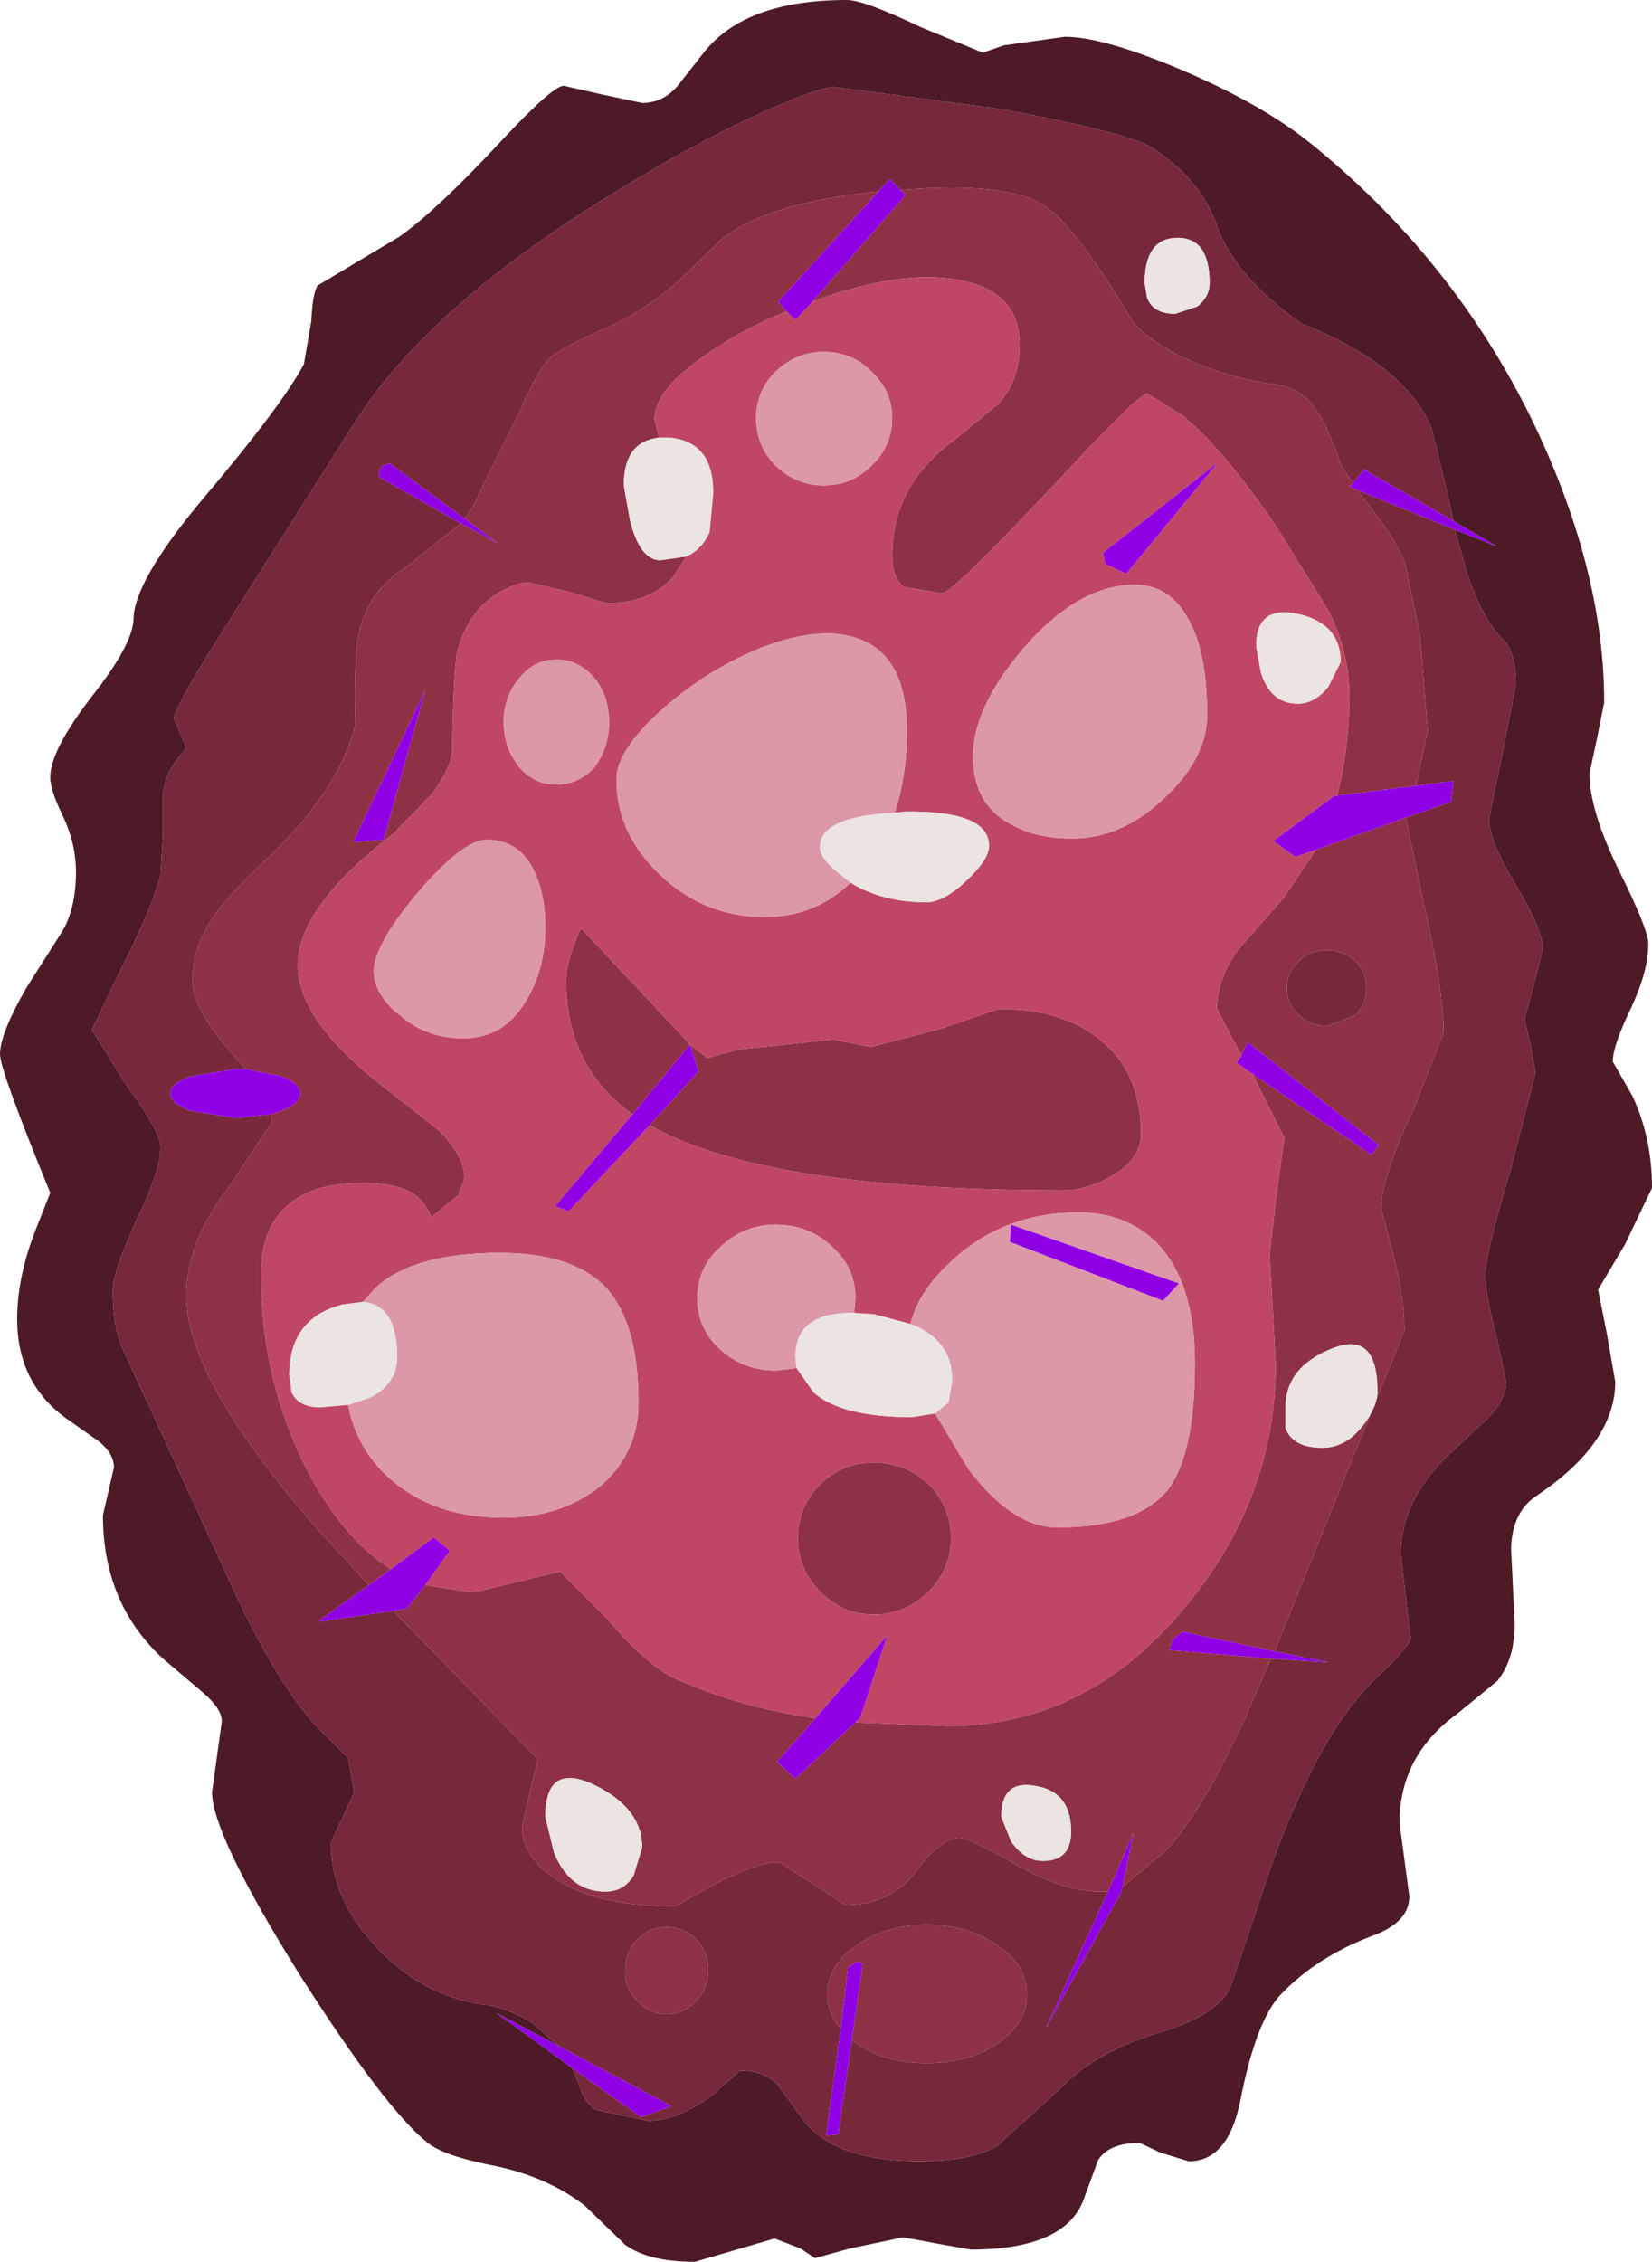 <?xml version="1.0" encoding="UTF-8" standalone="no"?>
<svg xmlns:ffdec="https://www.free-decompiler.com/flash" xmlns:xlink="http://www.w3.org/1999/xlink" ffdec:objectType="shape" height="92.25px" width="67.4px" xmlns="http://www.w3.org/2000/svg">
  <g transform="matrix(1.0, 0.0, 0.0, 1.0, -1.55, -1.45)">
    <path d="M60.9 23.05 L62.65 23.75 60.85 22.7 60.6 21.55 59.95 18.9 Q58.85 16.3 54.65 14.65 51.9 12.7 51.2 10.65 50.5 8.7 48.5 7.45 47.5 6.85 42.4 5.9 L35.6 5.0 Q34.95 5.0 32.5 6.1 29.8 7.35 26.95 9.1 19.0 13.9 15.95 18.8 L10.5 27.4 Q8.65 30.35 8.65 30.75 L8.9 31.35 9.15 31.95 8.75 32.45 Q8.3 33.05 8.2 33.8 L8.2 35.5 8.1 37.1 Q7.8 38.4 6.5 40.95 L5.3 43.45 6.7 45.7 Q8.1 47.6 8.1 48.25 8.1 49.2 7.1 51.25 6.15 53.35 6.15 54.1 6.15 55.55 6.55 56.45 L10.6 65.25 Q12.9 70.45 14.85 72.25 L15.75 73.15 16.0 74.55 15.05 76.6 Q15.05 78.9 16.9 80.85 18.75 82.85 21.25 83.2 22.2 83.3 23.25 83.95 L24.35 84.9 21.8 83.55 24.9 85.8 25.15 86.4 Q25.35 87.15 25.85 87.5 L28.0 87.95 Q29.15 87.95 30.55 86.95 L31.75 85.9 Q32.75 85.9 33.3 86.5 L34.2 87.75 Q35.45 89.6 39.1 89.6 41.1 89.6 42.2 89.0 L44.9 86.55 Q46.3 85.1 49.0 84.3 51.25 83.6 51.75 82.5 L53.0 78.8 Q53.85 76.1 55.0 73.8 56.3 71.15 57.9 69.7 59.1 68.55 59.1 68.25 L58.7 64.85 Q58.7 62.55 60.85 60.6 L62.3 59.25 Q63.0 58.5 63.0 57.8 L62.6 55.95 Q62.15 54.2 62.15 53.45 62.15 52.6 63.2 49.1 L64.2 45.2 64.0 44.1 63.75 43.0 64.15 41.55 64.5 40.15 Q64.5 39.4 63.4 37.55 62.3 35.75 62.3 34.85 L62.85 32.15 63.4 29.35 Q63.4 28.05 62.85 27.5 62.0 26.65 61.4 24.8 L60.9 23.05 M49.75 4.3 Q53.15 5.75 55.15 7.4 61.15 12.3 64.35 19.2 67.0 24.95 67.0 30.1 L66.7 31.6 66.4 33.0 Q66.4 34.5 67.6 36.95 68.8 39.35 68.8 39.95 68.8 41.05 68.1 42.55 67.35 44.1 67.35 44.75 L68.15 46.15 Q68.95 47.85 68.95 49.9 L67.85 52.2 66.75 54.05 67.1 55.8 67.45 57.8 Q67.45 60.3 64.25 62.45 63.25 63.1 63.2 64.6 L63.35 67.7 Q63.35 69.1 62.65 70.0 L61.0 71.35 Q58.65 73.05 58.65 75.8 L58.85 77.3 59.05 78.8 Q59.05 79.85 57.55 80.4 55.3 81.25 53.85 82.75 52.8 83.8 52.15 87.15 51.65 89.6 50.05 89.6 L48.9 89.25 48.05 88.85 Q46.8 88.85 46.35 89.55 L45.8 91.05 Q45.1 93.2 41.15 93.2 L39.75 92.95 38.4 92.7 36.25 93.15 34.8 93.55 34.2 93.15 33.15 92.75 29.9 93.7 Q28.0 93.7 27.05 93.0 L25.4 91.4 Q23.9 90.25 21.8 89.8 19.7 89.4 19.0 88.85 17.25 87.45 13.75 81.95 10.2 76.25 10.2 74.55 L10.4 73.1 10.6 71.65 Q10.6 71.15 9.85 70.5 L8.2 69.1 Q5.75 66.85 5.75 63.25 L6.2 61.3 Q6.2 60.75 5.6 60.25 L4.25 59.3 Q2.25 57.85 2.25 55.25 2.25 53.6 2.95 51.75 L3.6 50.1 Q1.55 45.1 1.55 44.45 1.55 43.6 2.65 41.7 L4.05 39.5 Q4.65 38.55 4.65 37.0 4.65 35.9 4.15 34.8 3.6 33.7 3.6 33.15 3.6 32.05 5.3 29.85 7.0 27.7 7.0 26.65 7.05 25.15 9.7 21.95 13.05 18.0 13.95 16.3 L14.25 14.55 Q14.3 13.45 14.5 13.1 L17.85 11.1 Q19.4 10.0 22.0 7.2 24.1 4.95 24.55 4.95 L26.1 5.3 27.75 5.65 Q28.6 5.65 29.2 4.95 L30.3 3.55 Q32.0 1.45 36.1 1.45 36.8 1.45 39.1 2.55 L41.65 3.6 42.5 3.3 45.0 2.95 Q46.55 2.95 49.75 4.3" fill="#4d1a25" fill-rule="evenodd" stroke="none"/>
    <path d="M60.85 22.7 L57.2 20.6 56.75 21.15 56.3 20.5 Q55.65 18.6 55.05 17.9 54.45 17.2 53.35 17.1 51.4 16.8 49.65 15.95 48.3 15.25 47.75 14.55 45.4 10.6 44.1 9.8 42.55 8.85 38.3 9.2 L37.85 8.75 37.4 9.25 Q32.7 9.75 30.95 11.25 L29.4 12.75 Q28.35 13.75 26.9 14.55 24.5 15.6 24.05 16.0 23.6 16.3 22.6 18.55 L20.8 22.2 20.5 22.6 17.45 20.35 17.15 20.45 Q17.0 20.6 17.0 20.9 L20.35 22.8 18.15 24.55 Q16.3 25.7 16.1 27.9 16.0 29.05 16.05 31.0 15.35 33.8 12.2 36.7 10.75 38.1 10.25 38.85 9.4 40.1 9.4 41.45 9.4 42.6 11.05 44.45 L11.55 45.05 11.15 45.05 9.3 45.35 Q8.5 45.65 8.5 46.05 8.5 46.45 9.3 46.75 L11.15 47.05 12.6 46.9 12.65 47.2 10.9 49.85 Q9.15 52.1 9.15 54.3 9.15 57.65 14.4 63.7 L16.6 66.1 14.5 67.6 17.6 67.15 23.5 73.2 23.2 74.4 22.85 75.95 Q22.85 77.1 24.1 78.0 25.75 79.2 29.1 79.2 L30.7 78.3 Q32.45 77.4 33.35 77.4 L36.05 79.15 Q37.85 79.15 38.9 77.8 39.95 76.4 40.7 76.4 41.1 76.4 43.0 77.5 44.95 78.6 46.45 78.6 L46.75 78.6 44.2 84.2 47.25 78.7 47.35 78.4 49.15 76.9 Q51.0 74.8 52.9 70.25 L53.4 69.1 55.75 69.25 53.55 68.8 58.85 55.7 Q58.85 54.3 58.35 52.45 L57.9 50.75 Q57.9 49.5 59.2 46.75 L60.45 43.55 Q60.45 41.9 59.65 38.35 L58.9 34.8 60.75 34.15 60.85 33.3 59.3 33.5 59.35 33.35 59.8 31.25 59.5 27.45 58.9 24.55 Q58.65 23.65 57.5 22.2 L56.95 21.45 60.9 23.05 61.4 24.8 Q62.0 26.65 62.85 27.5 63.4 28.05 63.4 29.35 L62.85 32.15 62.3 34.85 Q62.3 35.75 63.4 37.55 64.5 39.4 64.5 40.15 L64.15 41.55 63.75 43.0 64.0 44.1 64.2 45.2 63.2 49.1 Q62.15 52.6 62.15 53.45 62.15 54.2 62.6 55.95 L63.0 57.8 Q63.0 58.5 62.3 59.25 L60.85 60.6 Q58.7 62.55 58.7 64.85 L59.1 68.25 Q59.1 68.55 57.9 69.7 56.3 71.15 55.0 73.8 53.85 76.1 53.0 78.8 L51.75 82.5 Q51.25 83.6 49.0 84.3 46.3 85.1 44.9 86.55 L42.2 89.0 Q41.1 89.6 39.1 89.6 35.45 89.6 34.2 87.75 L33.3 86.5 Q32.75 85.9 31.75 85.9 L30.55 86.95 Q29.15 87.95 28.0 87.95 L25.85 87.5 Q25.35 87.15 25.15 86.4 L24.9 85.8 27.7 87.8 28.95 87.35 24.35 84.9 23.25 83.95 Q22.2 83.3 21.25 83.2 18.75 82.85 16.9 80.85 15.05 78.9 15.05 76.6 L16.0 74.55 15.75 73.15 14.85 72.25 Q12.9 70.45 10.6 65.25 L6.55 56.45 Q6.15 55.55 6.15 54.1 6.15 53.35 7.1 51.25 8.1 49.2 8.1 48.25 8.1 47.6 6.7 45.7 L5.3 43.45 6.5 40.95 Q7.8 38.4 8.1 37.1 L8.2 35.5 8.2 33.8 Q8.3 33.05 8.75 32.45 L9.15 31.95 8.9 31.35 8.65 30.75 Q8.65 30.35 10.5 27.4 L15.95 18.8 Q19.0 13.9 26.95 9.1 29.8 7.35 32.5 6.1 34.95 5.0 35.6 5.0 L42.4 5.9 Q47.5 6.85 48.5 7.45 50.5 8.7 51.2 10.65 51.9 12.7 54.65 14.65 58.85 16.3 59.95 18.9 L60.6 21.55 60.85 22.7 M48.25 13.0 L48.35 13.6 Q48.6 14.25 49.5 14.25 L50.4 13.95 Q50.9 13.55 50.9 13.0 50.9 11.15 49.6 11.15 48.25 11.15 48.25 13.0 M56.85 40.65 Q57.3 41.1 57.3 41.75 57.3 42.4 56.85 42.85 L55.7 43.3 Q55.0 43.3 54.55 42.85 54.05 42.4 54.05 41.75 54.05 41.1 54.55 40.65 55.0 40.2 55.7 40.2 56.35 40.2 56.85 40.65 M36.3 84.65 L36.5 84.8 Q37.7 85.6 39.35 85.6 41.05 85.6 42.25 84.8 43.45 83.95 43.45 82.8 43.45 81.6 42.25 80.8 41.05 79.95 39.35 79.95 37.7 79.95 36.5 80.8 35.3 81.6 35.3 82.8 35.3 83.55 35.85 84.2 L35.25 88.55 35.75 88.5 36.3 84.65 M27.05 81.8 Q27.05 82.55 27.55 83.05 28.05 83.6 28.75 83.6 29.45 83.6 29.95 83.05 30.45 82.55 30.45 81.8 30.45 81.05 29.95 80.55 29.45 80.05 28.75 80.05 28.05 80.05 27.55 80.55 27.05 81.05 27.05 81.8" fill="#77283a" fill-rule="evenodd" stroke="none"/>
    <path d="M56.75 21.15 L56.6 21.3 56.95 21.45 57.5 22.2 Q58.65 23.65 58.9 24.55 L59.5 27.45 59.8 31.25 59.35 33.35 59.3 33.5 56.1 33.9 Q56.6 32.0 56.6 29.8 56.6 28.05 55.75 26.35 L53.7 23.05 Q51.6 19.9 49.8 18.4 L48.35 17.5 Q48.0 17.5 44.2 21.6 40.35 25.65 40.0 25.65 L38.45 25.4 Q37.95 25.05 37.95 24.1 37.95 21.2 40.55 19.35 L42.3 17.9 Q43.15 16.95 43.15 15.55 43.15 13.35 40.8 12.9 38.8 12.45 35.7 13.4 L34.7 13.75 38.5 9.4 38.3 9.2 Q42.55 8.85 44.1 9.8 45.4 10.6 47.75 14.55 48.3 15.25 49.65 15.95 51.4 16.8 53.35 17.1 54.45 17.2 55.05 17.9 55.65 18.6 56.3 20.5 L56.75 21.15 M55.25 36.1 L58.9 34.8 59.65 38.35 Q60.45 41.9 60.45 43.55 L59.2 46.75 Q57.9 49.5 57.9 50.75 L58.35 52.45 Q58.85 54.3 58.85 55.7 L53.55 68.8 49.8 68.0 49.4 68.3 49.25 68.75 53.4 69.1 52.9 70.25 Q51.0 74.8 49.15 76.9 L47.35 78.4 47.8 76.2 46.75 78.6 46.45 78.6 Q44.95 78.6 43.0 77.5 41.1 76.4 40.7 76.4 39.95 76.4 38.9 77.8 37.85 79.15 36.05 79.15 L33.35 77.4 Q32.45 77.4 30.7 78.3 L29.1 79.2 Q25.75 79.2 24.1 78.0 22.85 77.1 22.85 75.95 L23.2 74.4 23.5 73.2 17.6 67.15 18.15 67.05 18.9 66.1 20.85 66.4 24.4 65.55 26.3 67.45 Q28.1 69.55 29.3 70.0 31.85 71.1 34.65 71.5 L34.8 71.55 33.25 73.3 34.0 74.0 36.45 71.7 40.2 71.85 Q45.9 71.85 49.9 67.0 53.6 62.55 53.6 57.1 L53.35 52.6 53.65 50.05 53.95 47.85 52.65 45.25 57.5 48.55 57.8 48.15 52.45 43.95 52.2 44.5 51.2 42.6 Q51.2 41.4 52.05 40.2 L53.9 38.1 55.25 36.1 M27.35 46.9 Q24.65 44.95 24.65 41.45 24.65 40.65 25.25 39.3 L29.1 43.4 29.7 44.05 30.4 44.6 31.7 44.25 35.55 43.85 36.3 44.0 37.1 44.15 39.95 43.4 42.3 42.6 Q45.1 42.6 46.65 44.05 48.1 45.35 48.1 47.7 48.1 48.75 46.85 49.45 45.85 50.0 44.95 50.0 32.95 50.0 28.25 47.45 L28.05 47.35 30.05 45.15 29.7 44.05 27.35 46.9 M56.85 40.65 Q56.35 40.2 55.7 40.2 55.0 40.2 54.55 40.65 54.05 41.1 54.05 41.75 54.05 42.4 54.55 42.85 55.0 43.3 55.7 43.3 L56.85 42.85 Q57.3 42.4 57.3 41.75 57.3 41.1 56.85 40.65 M20.5 22.6 L20.8 22.2 22.6 18.55 Q23.6 16.3 24.05 16.0 24.5 15.6 26.9 14.55 28.35 13.75 29.4 12.75 L30.95 11.25 Q32.7 9.75 37.4 9.25 L33.3 13.75 33.65 14.15 Q32.0 14.8 30.6 15.75 28.25 17.3 28.25 18.55 L28.45 19.3 Q27.0 19.45 27.0 21.25 L27.25 22.65 Q27.65 24.3 28.5 24.3 L29.55 24.15 29.0 25.0 Q28.05 26.05 26.3 26.05 L24.8 25.6 23.1 25.2 Q22.5 25.25 21.85 25.65 20.6 26.45 20.2 28.05 20.05 28.9 20.0 32.0 20.0 32.7 19.2 33.8 L17.6 35.45 Q13.7 38.45 13.7 40.8 13.7 43.05 17.1 45.7 L19.45 47.55 Q20.5 48.6 20.5 49.5 L20.25 50.2 19.15 51.1 Q18.85 50.35 18.25 50.05 17.6 49.7 16.35 49.7 14.25 49.7 13.25 50.65 12.2 51.55 12.2 53.45 12.2 58.1 14.4 62.0 15.75 64.35 17.5 65.45 L16.6 66.1 14.4 63.7 Q9.15 57.65 9.15 54.3 9.15 52.1 10.9 49.85 L12.65 47.2 12.6 46.9 13.05 46.75 Q13.8 46.45 13.8 46.05 13.8 45.65 13.05 45.35 L11.55 45.05 11.05 44.45 Q9.4 42.6 9.4 41.45 9.4 40.1 10.25 38.85 10.75 38.1 12.2 36.7 15.35 33.8 16.05 31.0 16.0 29.05 16.1 27.9 16.3 25.7 18.15 24.55 L20.35 22.8 21.85 23.6 20.5 22.6 M15.95 35.8 L17.2 35.7 18.9 29.6 15.95 35.8 M40.35 64.2 Q40.35 65.45 39.45 66.35 38.5 67.3 37.2 67.3 35.9 67.3 35.0 66.35 34.1 65.45 34.1 64.2 34.1 62.9 35.0 62.0 35.9 61.1 37.2 61.1 38.5 61.1 39.45 62.0 40.35 62.9 40.35 64.2 M35.85 84.2 Q35.3 83.55 35.3 82.8 35.3 81.6 36.5 80.8 37.7 79.95 39.35 79.95 41.05 79.95 42.25 80.8 43.45 81.6 43.45 82.8 43.45 83.95 42.25 84.8 41.05 85.6 39.35 85.6 37.7 85.6 36.5 84.8 L36.3 84.65 36.75 81.55 36.65 81.5 36.5 81.45 36.15 81.7 35.85 84.2 M26.25 78.6 Q27.0 78.6 27.4 77.95 L27.75 76.8 Q27.75 75.2 25.8 74.25 23.8 73.3 23.8 75.55 L24.15 77.0 Q24.8 78.6 26.25 78.6 M27.05 81.8 Q27.05 81.05 27.55 80.55 28.05 80.05 28.75 80.05 29.45 80.05 29.95 80.55 30.45 81.05 30.45 81.8 30.45 82.55 29.95 83.05 29.45 83.6 28.75 83.6 28.05 83.6 27.55 83.05 27.05 82.55 27.05 81.8 M54.0 58.85 L54.0 59.7 Q54.3 60.5 55.5 60.5 56.45 60.5 57.15 59.6 57.75 58.85 57.75 58.2 57.75 55.7 55.9 56.45 54.0 57.2 54.0 58.85 M44.1 77.35 Q45.25 77.35 45.25 76.15 45.25 74.55 43.85 74.3 42.4 74.0 42.4 75.55 L42.8 76.55 Q43.35 77.35 44.1 77.35" fill="#8e3145" fill-rule="evenodd" stroke="none"/>
    <path d="M34.7 13.75 L35.7 13.4 Q38.8 12.45 40.8 12.9 43.15 13.35 43.15 15.55 43.15 16.95 42.3 17.9 L40.55 19.35 Q37.95 21.2 37.95 24.1 37.95 25.05 38.45 25.4 L40.0 25.65 Q40.35 25.65 44.2 21.6 48.0 17.5 48.35 17.5 L49.8 18.4 Q51.6 19.9 53.7 23.05 L55.75 26.35 Q56.6 28.05 56.6 29.8 56.6 32.0 56.1 33.9 L56.0 33.9 53.5 35.75 54.4 36.4 55.25 36.1 53.9 38.1 52.05 40.2 Q51.2 41.4 51.2 42.6 L52.2 44.5 52.0 44.8 52.65 45.25 53.95 47.85 53.65 50.05 53.35 52.6 53.6 57.1 Q53.6 62.55 49.9 67.0 45.9 71.85 40.2 71.85 L36.45 71.7 36.65 71.5 37.75 68.15 34.8 71.55 34.65 71.5 Q31.85 71.1 29.3 70.0 28.1 69.55 26.3 67.45 L24.4 65.55 20.85 66.4 18.9 66.1 19.9 64.7 19.25 64.15 17.5 65.45 Q15.75 64.35 14.4 62.0 12.2 58.1 12.2 53.45 12.2 51.55 13.25 50.65 14.25 49.7 16.35 49.7 17.6 49.7 18.25 50.05 18.85 50.35 19.15 51.1 L20.25 50.2 20.5 49.5 Q20.5 48.6 19.45 47.55 L17.1 45.7 Q13.7 43.05 13.7 40.8 13.7 38.45 17.6 35.45 L19.2 33.8 Q20.0 32.7 20.0 32.0 20.05 28.9 20.2 28.05 20.6 26.45 21.85 25.65 22.5 25.25 23.1 25.2 L24.8 25.6 26.3 26.05 Q28.05 26.05 29.0 25.0 L29.55 24.15 Q30.2 23.85 30.5 23.15 L30.65 21.55 Q30.65 19.45 28.85 19.3 L28.45 19.3 28.25 18.55 Q28.25 17.3 30.6 15.75 32.0 14.8 33.65 14.15 L34.0 14.5 34.7 13.75 M46.65 24.45 L47.5 24.85 51.25 20.3 46.55 24.0 46.65 24.45 M55.75 29.45 L56.25 28.45 Q56.25 26.9 54.55 26.5 52.8 26.1 52.8 27.8 L53.0 28.9 Q53.4 30.15 54.5 30.15 55.2 30.15 55.75 29.45 M49.1 33.95 Q50.8 32.35 50.8 30.6 50.8 28.0 50.0 26.65 49.25 25.3 47.85 25.3 45.55 25.3 43.3 27.9 41.25 30.3 41.25 32.3 41.25 34.35 42.95 35.15 43.9 35.65 45.3 35.65 47.35 35.65 49.1 33.95 M28.05 47.35 L28.25 47.45 Q32.95 50.0 44.95 50.0 45.85 50.0 46.85 49.45 48.1 48.75 48.1 47.7 48.1 45.35 46.65 44.05 45.1 42.6 42.3 42.6 L39.95 43.4 37.1 44.15 36.3 44.0 35.55 43.85 31.7 44.25 30.4 44.6 29.7 44.05 29.1 43.4 25.25 39.3 Q24.65 40.65 24.65 41.45 24.65 44.95 27.35 46.9 L24.2 50.65 24.75 50.85 28.05 47.35 M36.25 37.45 Q37.55 38.25 39.35 38.25 40.05 38.25 41.0 37.35 41.9 36.5 41.9 35.95 41.9 34.5 38.45 34.55 L38.05 34.6 Q38.55 33.1 38.55 31.25 38.55 28.3 36.7 27.55 35.15 26.9 32.65 27.85 30.4 28.75 28.55 30.4 26.7 32.05 26.7 33.25 26.7 35.45 28.5 37.15 30.3 38.85 32.75 38.85 34.8 38.85 36.25 37.45 M37.1 16.6 Q36.3 15.8 35.15 15.8 34.05 15.8 33.2 16.6 32.4 17.4 32.4 18.5 32.4 19.65 33.2 20.45 34.05 21.25 35.15 21.25 36.3 21.25 37.1 20.45 37.95 19.65 37.95 18.5 37.95 17.4 37.1 16.6 M17.85 42.85 Q18.95 43.8 20.45 43.8 22.15 43.8 23.05 42.2 23.8 40.95 23.8 39.25 23.8 38.0 23.4 37.1 22.8 35.7 21.4 35.7 20.45 35.7 18.6 37.85 16.8 40.0 16.8 41.05 16.8 42.0 17.85 42.85 M25.8 29.1 Q25.15 28.35 24.25 28.35 23.35 28.35 22.75 29.1 22.1 29.85 22.1 30.9 22.1 31.95 22.75 32.75 23.35 33.45 24.25 33.45 25.15 33.45 25.8 32.75 26.4 31.95 26.4 30.9 26.4 29.85 25.8 29.1 M38.7 55.45 L37.2 55.05 36.4 55.0 36.45 54.4 Q36.45 53.15 35.5 52.3 34.55 51.4 33.2 51.4 31.9 51.4 30.95 52.3 30.0 53.15 30.0 54.4 30.0 55.65 30.95 56.5 31.9 57.35 33.2 57.35 L34.05 57.25 34.75 58.25 Q35.9 59.25 38.75 59.25 L39.7 59.1 41.05 61.35 Q42.85 63.75 44.7 63.75 47.95 63.75 49.2 62.2 50.3 60.75 50.3 57.05 50.3 53.7 48.7 52.1 47.45 50.9 45.55 50.9 42.5 50.9 40.35 52.9 39.0 54.15 38.7 55.45 M15.75 58.75 Q16.1 60.55 17.45 61.75 19.25 63.35 22.1 63.35 24.4 63.35 26.0 62.1 27.6 60.75 27.6 58.65 27.6 55.45 26.3 54.0 24.95 52.55 21.95 52.55 18.45 52.55 16.9 53.95 L16.35 54.55 15.55 54.65 Q13.35 55.2 13.35 57.55 L13.45 58.25 Q13.75 58.85 14.6 58.85 L15.75 58.75 M40.35 64.2 Q40.35 62.9 39.45 62.0 38.5 61.1 37.2 61.1 35.9 61.1 35.0 62.0 34.1 62.9 34.1 64.2 34.1 65.45 35.0 66.35 35.9 67.3 37.2 67.3 38.5 67.3 39.45 66.35 40.35 65.45 40.35 64.2" fill="#c04763" fill-rule="evenodd" stroke="none"/>
    <path d="M49.1 33.95 Q47.35 35.65 45.3 35.65 43.9 35.65 42.95 35.15 41.25 34.35 41.25 32.3 41.25 30.3 43.3 27.9 45.55 25.3 47.85 25.3 49.25 25.3 50.0 26.65 50.8 28.0 50.8 30.6 50.8 32.35 49.1 33.95 M36.25 37.45 Q34.8 38.85 32.75 38.85 30.3 38.85 28.5 37.15 26.7 35.45 26.7 33.25 26.7 32.05 28.55 30.4 30.4 28.75 32.65 27.85 35.15 26.9 36.7 27.55 38.55 28.3 38.55 31.25 38.55 33.1 38.05 34.6 35.0 34.75 35.0 36.0 35.0 36.5 36.0 37.25 L36.25 37.45 M37.1 16.6 Q37.95 17.4 37.95 18.5 37.95 19.65 37.1 20.45 36.3 21.25 35.15 21.25 34.05 21.25 33.2 20.45 32.4 19.65 32.4 18.5 32.4 17.4 33.2 16.6 34.05 15.8 35.15 15.8 36.3 15.8 37.1 16.6 M25.8 29.1 Q26.4 29.85 26.4 30.9 26.4 31.95 25.8 32.75 25.15 33.45 24.25 33.45 23.35 33.45 22.75 32.75 22.1 31.95 22.1 30.9 22.1 29.85 22.75 29.1 23.35 28.35 24.25 28.35 25.15 28.35 25.8 29.1 M17.85 42.85 Q16.8 42.0 16.8 41.05 16.8 40.0 18.6 37.85 20.45 35.7 21.4 35.7 22.8 35.7 23.4 37.1 23.8 38.0 23.8 39.25 23.8 40.95 23.05 42.2 22.15 43.8 20.45 43.8 18.95 43.8 17.85 42.85 M38.7 55.45 Q39.0 54.15 40.35 52.9 42.5 50.9 45.55 50.9 47.45 50.9 48.7 52.1 50.3 53.7 50.3 57.05 50.3 60.75 49.2 62.2 47.95 63.75 44.7 63.75 42.85 63.75 41.05 61.35 L39.7 59.1 40.25 58.65 40.4 57.75 Q40.4 56.1 38.7 55.45 M34.05 57.25 L33.2 57.35 Q31.9 57.35 30.95 56.5 30.0 55.65 30.0 54.4 30.0 53.15 30.95 52.3 31.9 51.4 33.2 51.4 34.55 51.4 35.5 52.3 36.45 53.15 36.45 54.4 L36.4 55.0 Q34.0 54.95 34.0 56.8 L34.05 57.25 M16.35 54.55 L16.9 53.95 Q18.45 52.55 21.95 52.55 24.95 52.55 26.3 54.0 27.6 55.45 27.6 58.65 27.6 60.75 26.0 62.1 24.4 63.35 22.1 63.35 19.25 63.35 17.45 61.75 16.1 60.55 15.75 58.75 L16.65 58.45 Q17.75 57.9 17.75 56.8 17.75 54.65 16.35 54.55 M42.8 51.4 L42.75 52.1 49.0 54.5 49.65 53.8 42.8 51.4" fill="#dc98a7" fill-rule="evenodd" stroke="none"/>
    <path d="M48.25 13.0 Q48.25 11.15 49.6 11.15 50.9 11.15 50.9 13.0 50.9 13.55 50.4 13.95 L49.5 14.25 Q48.6 14.25 48.35 13.6 L48.25 13.0 M55.75 29.45 Q55.2 30.15 54.5 30.15 53.4 30.15 53.0 28.9 L52.8 27.8 Q52.8 26.1 54.55 26.5 56.25 26.9 56.25 28.45 L55.75 29.45 M38.05 34.6 L38.45 34.55 Q41.9 34.5 41.9 35.95 41.9 36.5 41.0 37.35 40.05 38.25 39.35 38.25 37.55 38.25 36.25 37.45 L36.0 37.25 Q35.0 36.5 35.0 36.0 35.0 34.75 38.05 34.6 M28.45 19.3 L28.85 19.3 Q30.65 19.45 30.65 21.55 L30.5 23.15 Q30.2 23.85 29.55 24.15 L28.5 24.3 Q27.65 24.3 27.25 22.65 L27.0 21.25 Q27.0 19.45 28.45 19.3 M36.4 55.0 L37.2 55.05 38.7 55.45 Q40.4 56.1 40.4 57.75 L40.25 58.65 39.7 59.1 38.75 59.25 Q35.9 59.25 34.75 58.25 L34.05 57.25 34.0 56.8 Q34.0 54.95 36.4 55.0 M16.35 54.55 Q17.75 54.65 17.75 56.8 17.75 57.9 16.65 58.45 L15.75 58.75 14.6 58.85 Q13.75 58.85 13.45 58.25 L13.35 57.55 Q13.35 55.2 15.55 54.65 L16.35 54.55 M26.25 78.6 Q24.8 78.6 24.15 77.0 L23.8 75.55 Q23.8 73.3 25.8 74.25 27.75 75.2 27.75 76.8 L27.4 77.95 Q27.0 78.6 26.25 78.6 M54.0 58.85 Q54.0 57.2 55.9 56.45 57.75 55.7 57.75 58.2 57.75 58.85 57.15 59.6 56.45 60.5 55.5 60.5 54.3 60.5 54.0 59.7 L54.0 58.85 M44.1 77.35 Q43.35 77.35 42.8 76.55 L42.4 75.55 Q42.4 74.0 43.85 74.3 45.25 74.55 45.25 76.15 45.25 77.35 44.1 77.35" fill="#ebe4e0" fill-rule="evenodd" stroke="none"/>
    <path d="M60.85 22.7 L62.65 23.75 60.9 23.05 56.95 21.45 56.6 21.3 56.75 21.15 57.2 20.6 60.85 22.7 M24.9 85.8 L21.8 83.55 24.35 84.9 28.95 87.35 27.7 87.8 24.9 85.8 M56.1 33.9 L59.3 33.5 60.85 33.3 60.75 34.15 58.9 34.8 55.25 36.1 54.4 36.4 53.5 35.75 56.0 33.9 56.1 33.9 M46.65 24.45 L46.55 24.0 51.25 20.3 47.5 24.85 46.65 24.45 M28.05 47.35 L24.75 50.85 24.2 50.65 27.35 46.9 29.7 44.05 30.05 45.15 28.05 47.35 M52.2 44.5 L52.45 43.95 57.8 48.15 57.5 48.55 52.65 45.25 52.0 44.8 52.2 44.5 M36.45 71.7 L34.0 74.0 33.25 73.3 34.8 71.55 37.75 68.15 36.65 71.5 36.45 71.7 M18.9 66.1 L18.15 67.05 17.6 67.15 14.5 67.6 16.6 66.1 17.5 65.45 19.25 64.15 19.9 64.7 18.9 66.1 M46.75 78.6 L47.8 76.2 47.35 78.4 47.25 78.7 44.2 84.2 46.75 78.6 M53.4 69.1 L49.25 68.75 49.4 68.3 49.8 68.0 53.55 68.8 55.75 69.25 53.4 69.1 M37.4 9.25 L37.85 8.75 38.3 9.2 38.5 9.4 34.7 13.75 34.0 14.5 33.65 14.15 33.3 13.75 37.4 9.25 M20.5 22.6 L21.85 23.6 20.35 22.8 17.0 20.9 Q17.0 20.6 17.15 20.45 L17.45 20.35 20.5 22.6 M11.55 45.05 L13.05 45.35 Q13.8 45.65 13.8 46.05 13.8 46.45 13.05 46.75 L12.6 46.9 11.15 47.05 9.3 46.75 Q8.5 46.45 8.5 46.05 8.5 45.65 9.3 45.35 L11.15 45.05 11.55 45.05 M15.95 35.8 L18.9 29.6 17.2 35.7 15.95 35.8 M35.85 84.2 L36.15 81.7 36.5 81.45 36.65 81.5 36.75 81.55 36.3 84.65 35.75 88.5 35.25 88.55 35.85 84.2 M42.8 51.4 L49.65 53.8 49.0 54.5 42.75 52.1 42.8 51.4" fill="#9000e5" fill-rule="evenodd" stroke="none"/>
  </g>
</svg>
